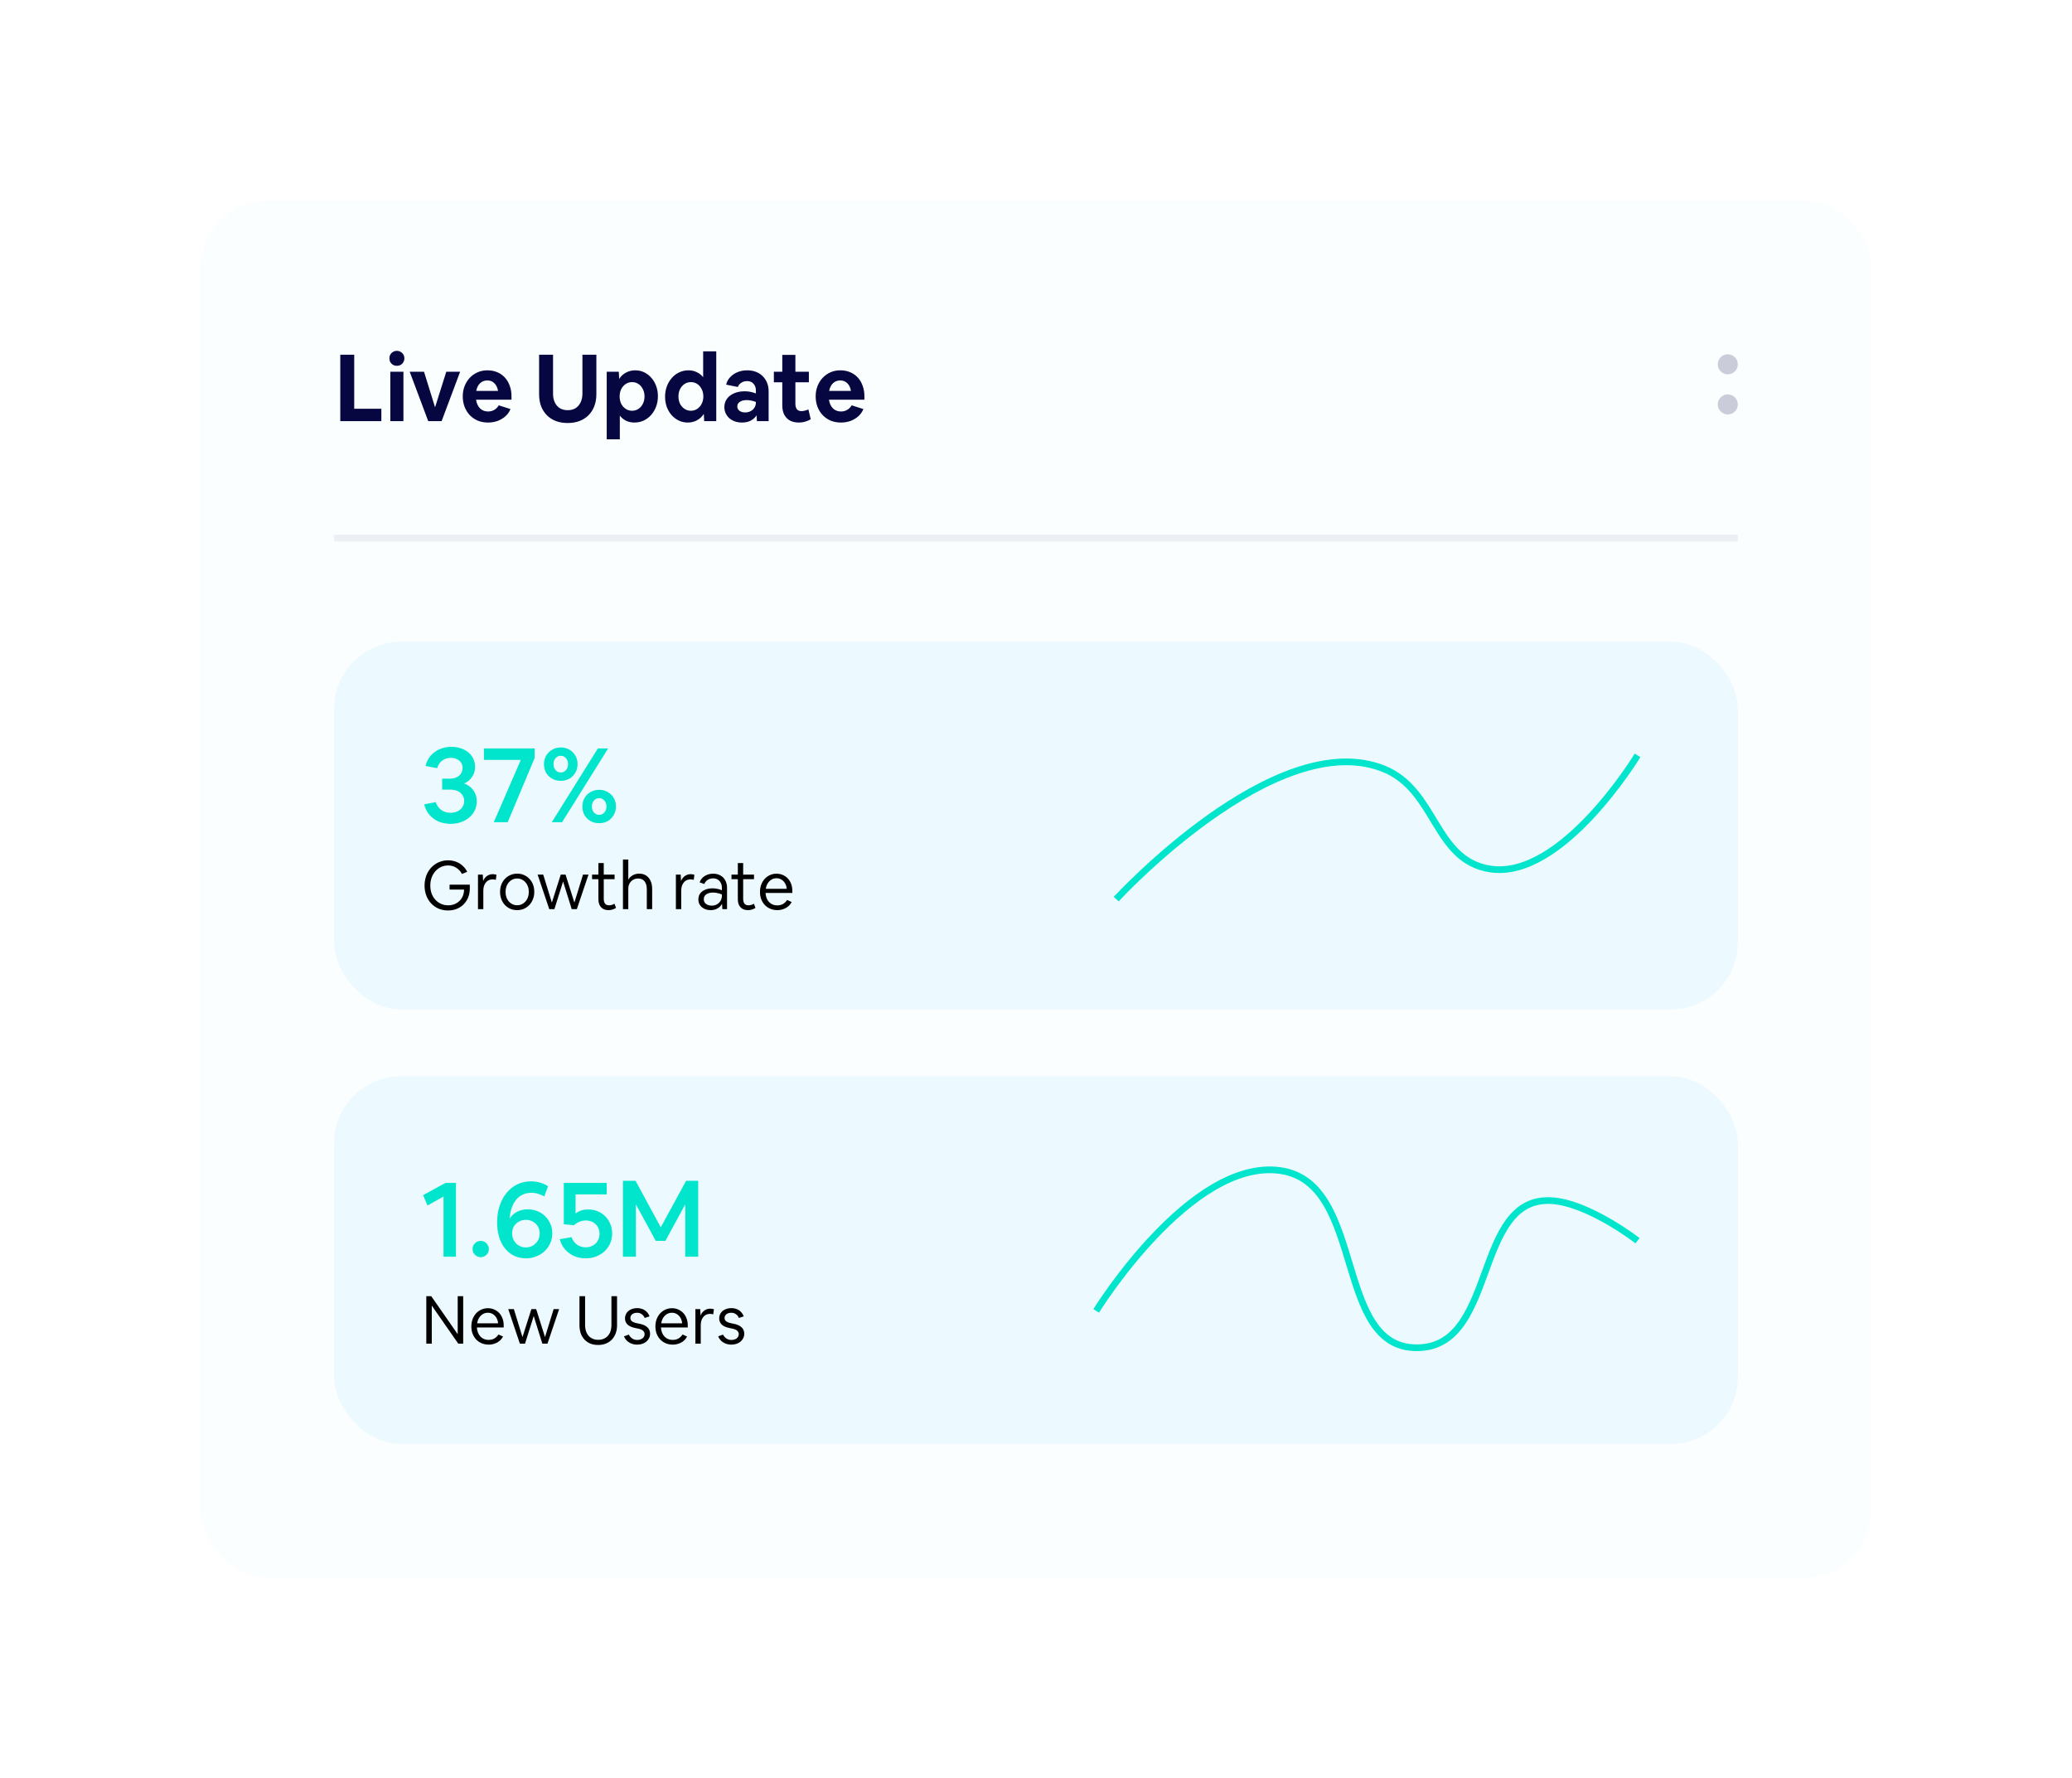 <svg width="310" height="266" viewBox="0 0 310 266" fill="none" xmlns="http://www.w3.org/2000/svg">
<g filter="url(#filter0_d_1_3067)">
<rect x="30" y="20" width="250" height="206" rx="10" fill="#FBFEFF"/>
<path d="M50.91 53V43.06H52.996V51.152H57.056V53H50.91ZM60.499 43.606C60.499 43.821 60.448 44.012 60.345 44.18C60.252 44.348 60.117 44.483 59.939 44.586C59.771 44.679 59.585 44.726 59.379 44.726C59.174 44.726 58.983 44.679 58.805 44.586C58.637 44.483 58.502 44.348 58.399 44.18C58.306 44.012 58.259 43.821 58.259 43.606C58.259 43.391 58.306 43.2 58.399 43.032C58.502 42.864 58.637 42.733 58.805 42.64C58.983 42.537 59.174 42.486 59.379 42.486C59.585 42.486 59.771 42.537 59.939 42.64C60.117 42.733 60.252 42.864 60.345 43.032C60.448 43.2 60.499 43.391 60.499 43.606ZM58.399 53V45.608H60.359V53H58.399ZM64.069 53L61.297 45.608H63.439L65.091 50.928L66.771 45.608H68.843L66.071 53H64.069ZM73.014 53.21C72.464 53.21 71.955 53.117 71.489 52.93C71.031 52.734 70.635 52.463 70.299 52.118C69.963 51.763 69.701 51.348 69.514 50.872C69.328 50.387 69.234 49.859 69.234 49.29C69.234 48.739 69.328 48.226 69.514 47.75C69.701 47.274 69.958 46.863 70.284 46.518C70.621 46.163 71.013 45.888 71.46 45.692C71.909 45.496 72.394 45.398 72.916 45.398C73.458 45.398 73.948 45.491 74.386 45.678C74.835 45.865 75.217 46.131 75.534 46.476C75.852 46.821 76.094 47.232 76.263 47.708C76.44 48.184 76.528 48.716 76.528 49.304V49.794H71.222C71.306 50.345 71.507 50.779 71.825 51.096C72.142 51.404 72.543 51.558 73.028 51.558C73.365 51.558 73.668 51.479 73.939 51.32C74.219 51.161 74.447 50.933 74.624 50.634L76.374 51.194C76.207 51.614 75.954 51.973 75.618 52.272C75.282 52.571 74.891 52.804 74.442 52.972C73.995 53.131 73.519 53.21 73.014 53.21ZM72.916 46.91C72.487 46.91 72.123 47.05 71.825 47.33C71.535 47.61 71.344 47.993 71.251 48.478H74.513C74.438 47.993 74.256 47.61 73.966 47.33C73.686 47.05 73.337 46.91 72.916 46.91ZM84.927 53.28C84.273 53.28 83.685 53.182 83.163 52.986C82.64 52.781 82.192 52.491 81.819 52.118C81.445 51.735 81.156 51.283 80.951 50.76C80.755 50.228 80.657 49.635 80.657 48.982V43.06H82.743V48.884C82.743 49.388 82.831 49.827 83.009 50.2C83.186 50.573 83.438 50.863 83.765 51.068C84.101 51.264 84.493 51.362 84.941 51.362C85.389 51.362 85.776 51.264 86.103 51.068C86.429 50.863 86.681 50.573 86.859 50.2C87.045 49.827 87.139 49.388 87.139 48.884V43.06H89.225V48.982C89.225 49.635 89.122 50.228 88.917 50.76C88.721 51.283 88.431 51.735 88.049 52.118C87.675 52.491 87.223 52.781 86.691 52.986C86.168 53.182 85.58 53.28 84.927 53.28ZM90.774 55.716V45.608H92.58L92.636 46.686C92.888 46.285 93.224 45.972 93.644 45.748C94.064 45.515 94.526 45.398 95.03 45.398C95.516 45.398 95.964 45.496 96.374 45.692C96.785 45.888 97.144 46.163 97.452 46.518C97.76 46.863 97.998 47.269 98.166 47.736C98.344 48.203 98.432 48.711 98.432 49.262C98.432 49.822 98.344 50.34 98.166 50.816C97.989 51.292 97.742 51.712 97.424 52.076C97.107 52.431 96.734 52.711 96.304 52.916C95.875 53.112 95.413 53.21 94.918 53.21C94.461 53.21 94.046 53.121 93.672 52.944C93.299 52.757 92.986 52.501 92.734 52.174V55.716H90.774ZM94.568 51.446C94.923 51.446 95.24 51.353 95.52 51.166C95.8 50.979 96.02 50.727 96.178 50.41C96.346 50.083 96.43 49.715 96.43 49.304C96.43 48.893 96.346 48.529 96.178 48.212C96.02 47.885 95.8 47.629 95.52 47.442C95.24 47.255 94.923 47.162 94.568 47.162C94.214 47.162 93.896 47.255 93.616 47.442C93.336 47.629 93.112 47.885 92.944 48.212C92.786 48.529 92.706 48.893 92.706 49.304C92.706 49.715 92.786 50.083 92.944 50.41C93.112 50.727 93.336 50.979 93.616 51.166C93.896 51.353 94.214 51.446 94.568 51.446ZM102.892 53.21C102.416 53.21 101.973 53.112 101.562 52.916C101.151 52.72 100.792 52.449 100.484 52.104C100.176 51.749 99.933 51.339 99.756 50.872C99.588 50.405 99.504 49.897 99.504 49.346C99.504 48.786 99.593 48.268 99.77 47.792C99.947 47.316 100.195 46.901 100.512 46.546C100.829 46.182 101.198 45.902 101.618 45.706C102.047 45.501 102.509 45.398 103.004 45.398C103.461 45.398 103.877 45.491 104.25 45.678C104.633 45.855 104.95 46.107 105.202 46.434V42.556H107.162V53H105.356L105.3 51.922C105.039 52.323 104.698 52.641 104.278 52.874C103.867 53.098 103.405 53.21 102.892 53.21ZM103.368 51.446C103.723 51.446 104.04 51.353 104.32 51.166C104.6 50.979 104.819 50.727 104.978 50.41C105.146 50.083 105.23 49.715 105.23 49.304C105.23 48.893 105.146 48.529 104.978 48.212C104.819 47.885 104.6 47.629 104.32 47.442C104.04 47.255 103.723 47.162 103.368 47.162C103.013 47.162 102.696 47.255 102.416 47.442C102.136 47.629 101.912 47.885 101.744 48.212C101.585 48.529 101.506 48.893 101.506 49.304C101.506 49.715 101.585 50.083 101.744 50.41C101.912 50.727 102.136 50.979 102.416 51.166C102.696 51.353 103.013 51.446 103.368 51.446ZM111.007 53.21C110.625 53.21 110.275 53.154 109.957 53.042C109.64 52.93 109.36 52.771 109.117 52.566C108.884 52.351 108.702 52.104 108.571 51.824C108.441 51.544 108.375 51.236 108.375 50.9C108.375 50.433 108.501 50.023 108.753 49.668C109.005 49.313 109.36 49.038 109.817 48.842C110.275 48.637 110.807 48.534 111.413 48.534C111.721 48.534 112.011 48.562 112.281 48.618C112.561 48.674 112.832 48.753 113.093 48.856V48.422C113.093 48.002 112.972 47.661 112.729 47.4C112.496 47.139 112.174 47.008 111.763 47.008C111.455 47.008 111.175 47.087 110.923 47.246C110.671 47.395 110.494 47.61 110.391 47.89L108.641 47.54C108.744 47.111 108.945 46.737 109.243 46.42C109.551 46.093 109.925 45.841 110.363 45.664C110.802 45.487 111.278 45.398 111.791 45.398C112.267 45.398 112.701 45.473 113.093 45.622C113.485 45.771 113.821 45.986 114.101 46.266C114.391 46.546 114.61 46.877 114.759 47.26C114.918 47.633 114.997 48.053 114.997 48.52V53H113.247L113.191 52.132C112.995 52.449 112.711 52.711 112.337 52.916C111.964 53.112 111.521 53.21 111.007 53.21ZM110.307 50.802C110.307 51.063 110.415 51.278 110.629 51.446C110.844 51.614 111.129 51.698 111.483 51.698C111.791 51.698 112.067 51.633 112.309 51.502C112.552 51.371 112.743 51.194 112.883 50.97C113.023 50.737 113.093 50.48 113.093 50.2V50.13C112.888 50.046 112.669 49.981 112.435 49.934C112.202 49.878 111.969 49.85 111.735 49.85C111.297 49.85 110.947 49.939 110.685 50.116C110.433 50.284 110.307 50.513 110.307 50.802ZM119.519 53.21C119.006 53.21 118.563 53.112 118.189 52.916C117.825 52.711 117.541 52.417 117.335 52.034C117.139 51.651 117.041 51.185 117.041 50.634V47.19H115.781V45.608H117.041V43.088H119.001V45.608H121.017V47.19H119.001V50.396C119.001 50.751 119.076 51.026 119.225 51.222C119.375 51.409 119.603 51.502 119.911 51.502C120.07 51.502 120.238 51.479 120.415 51.432C120.602 51.385 120.779 51.325 120.947 51.25L121.297 52.72C121.055 52.869 120.784 52.986 120.485 53.07C120.187 53.163 119.865 53.21 119.519 53.21ZM125.815 53.21C125.265 53.21 124.756 53.117 124.289 52.93C123.832 52.734 123.435 52.463 123.099 52.118C122.763 51.763 122.502 51.348 122.315 50.872C122.129 50.387 122.035 49.859 122.035 49.29C122.035 48.739 122.129 48.226 122.315 47.75C122.502 47.274 122.759 46.863 123.085 46.518C123.421 46.163 123.813 45.888 124.261 45.692C124.709 45.496 125.195 45.398 125.717 45.398C126.259 45.398 126.749 45.491 127.187 45.678C127.635 45.865 128.018 46.131 128.335 46.476C128.653 46.821 128.895 47.232 129.063 47.708C129.241 48.184 129.329 48.716 129.329 49.304V49.794H124.023C124.107 50.345 124.308 50.779 124.625 51.096C124.943 51.404 125.344 51.558 125.829 51.558C126.165 51.558 126.469 51.479 126.739 51.32C127.019 51.161 127.248 50.933 127.425 50.634L129.175 51.194C129.007 51.614 128.755 51.973 128.419 52.272C128.083 52.571 127.691 52.804 127.243 52.972C126.795 53.131 126.319 53.21 125.815 53.21ZM125.717 46.91C125.288 46.91 124.924 47.05 124.625 47.33C124.336 47.61 124.145 47.993 124.051 48.478H127.313C127.239 47.993 127.057 47.61 126.767 47.33C126.487 47.05 126.137 46.91 125.717 46.91Z" fill="#060640"/>
<rect opacity="0.06" x="50" y="70" width="210" height="1" fill="#060640"/>
<rect x="50" y="86" width="210" height="55" rx="10" fill="#ECF9FF"/>
<path d="M67.04 126.2C66.527 126.2 66.053 126.11 65.62 125.93C65.193 125.743 64.823 125.483 64.51 125.15C64.197 124.817 63.953 124.423 63.78 123.97C63.607 123.517 63.52 123.023 63.52 122.49C63.52 122.057 63.577 121.647 63.69 121.26C63.803 120.873 63.967 120.523 64.18 120.21C64.393 119.897 64.643 119.63 64.93 119.41C65.223 119.183 65.547 119.01 65.9 118.89C66.253 118.763 66.63 118.7 67.03 118.7C67.457 118.7 67.857 118.77 68.23 118.91C68.603 119.05 68.93 119.25 69.21 119.51C69.497 119.763 69.727 120.067 69.9 120.42L69.12 120.74C68.907 120.34 68.62 120.03 68.26 119.81C67.907 119.583 67.5 119.47 67.04 119.47C66.66 119.47 66.307 119.547 65.98 119.7C65.66 119.847 65.38 120.057 65.14 120.33C64.9 120.597 64.713 120.913 64.58 121.28C64.447 121.647 64.38 122.047 64.38 122.48C64.38 122.9 64.443 123.29 64.57 123.65C64.703 124.01 64.89 124.323 65.13 124.59C65.37 124.857 65.653 125.063 65.98 125.21C66.307 125.357 66.667 125.43 67.06 125.43C67.4 125.43 67.71 125.373 67.99 125.26C68.277 125.147 68.527 124.987 68.74 124.78C68.953 124.573 69.12 124.327 69.24 124.04C69.36 123.753 69.423 123.433 69.43 123.08H67.26V122.34H70.29V122.91C70.29 123.397 70.21 123.84 70.05 124.24C69.89 124.64 69.663 124.987 69.37 125.28C69.083 125.573 68.74 125.8 68.34 125.96C67.947 126.12 67.513 126.2 67.04 126.2ZM71.513 126V120.84H72.233L72.282 121.8C72.409 121.48 72.599 121.23 72.853 121.05C73.106 120.863 73.403 120.77 73.743 120.77C73.856 120.77 73.956 120.78 74.043 120.8C74.136 120.813 74.216 120.833 74.282 120.86L74.183 121.62C74.109 121.593 74.032 121.577 73.953 121.57C73.873 121.557 73.793 121.55 73.713 121.55C73.433 121.55 73.186 121.62 72.972 121.76C72.766 121.9 72.603 122.1 72.483 122.36C72.369 122.613 72.312 122.913 72.312 123.26V126H71.513ZM77.367 126.15C77 126.15 76.66 126.083 76.347 125.95C76.04 125.81 75.77 125.62 75.537 125.38C75.31 125.133 75.134 124.843 75.007 124.51C74.88 124.177 74.817 123.813 74.817 123.42C74.817 123.027 74.88 122.663 75.007 122.33C75.14 121.997 75.32 121.71 75.547 121.47C75.78 121.223 76.054 121.033 76.367 120.9C76.68 120.76 77.02 120.69 77.387 120.69C77.754 120.69 78.09 120.76 78.397 120.9C78.71 121.033 78.98 121.223 79.207 121.47C79.44 121.71 79.62 121.997 79.747 122.33C79.874 122.663 79.937 123.027 79.937 123.42C79.937 123.813 79.87 124.177 79.737 124.51C79.61 124.843 79.43 125.133 79.197 125.38C78.97 125.62 78.7 125.81 78.387 125.95C78.074 126.083 77.734 126.15 77.367 126.15ZM77.377 125.42C77.63 125.42 77.86 125.37 78.067 125.27C78.28 125.17 78.464 125.033 78.617 124.86C78.777 124.68 78.9 124.47 78.987 124.23C79.074 123.983 79.117 123.713 79.117 123.42C79.117 123.127 79.074 122.86 78.987 122.62C78.9 122.373 78.777 122.163 78.617 121.99C78.464 121.81 78.28 121.67 78.067 121.57C77.86 121.47 77.63 121.42 77.377 121.42C77.124 121.42 76.89 121.47 76.677 121.57C76.47 121.67 76.287 121.81 76.127 121.99C75.974 122.163 75.854 122.373 75.767 122.62C75.68 122.86 75.637 123.127 75.637 123.42C75.637 123.713 75.68 123.983 75.767 124.23C75.854 124.47 75.974 124.68 76.127 124.86C76.287 125.033 76.47 125.17 76.677 125.27C76.89 125.37 77.124 125.42 77.377 125.42ZM82.176 126L80.436 120.84H81.276L82.566 125.02L83.896 120.84H84.616L85.936 125.02L87.226 120.84H88.046L86.306 126H85.536L84.246 121.87L82.946 126H82.176ZM91.05 126.15C90.737 126.15 90.467 126.087 90.24 125.96C90.013 125.833 89.837 125.647 89.71 125.4C89.59 125.153 89.53 124.853 89.53 124.5V121.52H88.58V120.84H89.53V119.11H90.33V120.84H91.95V121.52H90.33V124.46C90.33 124.767 90.393 125.007 90.52 125.18C90.653 125.347 90.853 125.43 91.12 125.43C91.26 125.43 91.4 125.41 91.54 125.37C91.687 125.323 91.817 125.263 91.93 125.19L92.17 125.81C92.03 125.91 91.867 125.99 91.68 126.05C91.493 126.117 91.283 126.15 91.05 126.15ZM93.202 126V118.58H94.002V121.59C94.155 121.317 94.375 121.1 94.662 120.94C94.949 120.773 95.272 120.69 95.632 120.69C96.025 120.69 96.369 120.783 96.662 120.97C96.955 121.157 97.179 121.423 97.332 121.77C97.492 122.11 97.572 122.513 97.572 122.98V126H96.772V123.03C96.772 122.517 96.659 122.12 96.432 121.84C96.212 121.56 95.895 121.42 95.482 121.42C95.195 121.42 94.939 121.487 94.712 121.62C94.492 121.747 94.319 121.927 94.192 122.16C94.065 122.387 94.002 122.647 94.002 122.94V126H93.202ZM101.122 126V120.84H101.842L101.892 121.8C102.019 121.48 102.209 121.23 102.462 121.05C102.715 120.863 103.012 120.77 103.352 120.77C103.465 120.77 103.565 120.78 103.652 120.8C103.745 120.813 103.825 120.833 103.892 120.86L103.792 121.62C103.719 121.593 103.642 121.577 103.562 121.57C103.482 121.557 103.402 121.55 103.322 121.55C103.042 121.55 102.795 121.62 102.582 121.76C102.375 121.9 102.212 122.1 102.092 122.36C101.979 122.613 101.922 122.913 101.922 123.26V126H101.122ZM106.335 126.15C105.975 126.15 105.655 126.083 105.375 125.95C105.095 125.81 104.875 125.62 104.715 125.38C104.562 125.14 104.485 124.863 104.485 124.55C104.485 124.21 104.572 123.917 104.745 123.67C104.925 123.423 105.175 123.233 105.495 123.1C105.815 122.96 106.188 122.89 106.615 122.89C106.855 122.89 107.098 122.917 107.345 122.97C107.592 123.023 107.812 123.093 108.005 123.18V122.8C108.005 122.52 107.948 122.277 107.835 122.07C107.728 121.857 107.578 121.693 107.385 121.58C107.192 121.46 106.965 121.4 106.705 121.4C106.392 121.4 106.118 121.473 105.885 121.62C105.658 121.767 105.488 121.973 105.375 122.24L104.675 122C104.768 121.733 104.912 121.503 105.105 121.31C105.305 121.117 105.542 120.967 105.815 120.86C106.095 120.753 106.395 120.7 106.715 120.7C107.128 120.7 107.488 120.79 107.795 120.97C108.108 121.143 108.348 121.39 108.515 121.71C108.688 122.023 108.775 122.393 108.775 122.82V126H108.075L108.025 125.2C107.878 125.487 107.655 125.717 107.355 125.89C107.062 126.063 106.722 126.15 106.335 126.15ZM105.295 124.52C105.295 124.713 105.345 124.883 105.445 125.03C105.545 125.17 105.685 125.28 105.865 125.36C106.045 125.44 106.252 125.48 106.485 125.48C106.772 125.48 107.028 125.417 107.255 125.29C107.488 125.157 107.672 124.98 107.805 124.76C107.938 124.533 108.005 124.277 108.005 123.99V123.8C107.785 123.713 107.562 123.647 107.335 123.6C107.115 123.547 106.905 123.52 106.705 123.52C106.265 123.52 105.918 123.61 105.665 123.79C105.418 123.97 105.295 124.213 105.295 124.52ZM111.909 126.15C111.596 126.15 111.326 126.087 111.099 125.96C110.873 125.833 110.696 125.647 110.569 125.4C110.449 125.153 110.389 124.853 110.389 124.5V121.52H109.439V120.84H110.389V119.11H111.189V120.84H112.809V121.52H111.189V124.46C111.189 124.767 111.253 125.007 111.379 125.18C111.513 125.347 111.713 125.43 111.979 125.43C112.119 125.43 112.259 125.41 112.399 125.37C112.546 125.323 112.676 125.263 112.789 125.19L113.029 125.81C112.889 125.91 112.726 125.99 112.539 126.05C112.353 126.117 112.143 126.15 111.909 126.15ZM116.304 126.15C115.924 126.15 115.574 126.083 115.254 125.95C114.94 125.817 114.667 125.63 114.434 125.39C114.2 125.143 114.02 124.857 113.894 124.53C113.767 124.197 113.704 123.83 113.704 123.43C113.704 123.037 113.764 122.677 113.884 122.35C114.01 122.017 114.184 121.727 114.404 121.48C114.63 121.233 114.894 121.043 115.194 120.91C115.494 120.77 115.82 120.7 116.174 120.7C116.514 120.7 116.827 120.763 117.114 120.89C117.407 121.017 117.66 121.193 117.874 121.42C118.087 121.647 118.25 121.917 118.364 122.23C118.484 122.543 118.544 122.883 118.544 123.25V123.58H114.534C114.56 123.953 114.647 124.28 114.794 124.56C114.947 124.84 115.15 125.057 115.404 125.21C115.657 125.363 115.95 125.44 116.284 125.44C116.61 125.44 116.894 125.373 117.134 125.24C117.38 125.1 117.59 124.897 117.764 124.63L118.444 124.94C118.31 125.193 118.137 125.41 117.924 125.59C117.71 125.77 117.464 125.907 117.184 126C116.91 126.1 116.617 126.15 116.304 126.15ZM116.174 121.38C115.9 121.38 115.65 121.447 115.424 121.58C115.204 121.713 115.017 121.9 114.864 122.14C114.717 122.373 114.62 122.647 114.574 122.96H117.704C117.677 122.647 117.594 122.373 117.454 122.14C117.314 121.9 117.134 121.713 116.914 121.58C116.694 121.447 116.447 121.38 116.174 121.38Z" fill="black"/>
<path d="M67.432 113.24C66.803 113.24 66.216 113.133 65.672 112.92C65.139 112.696 64.675 112.365 64.28 111.928C63.896 111.491 63.624 110.957 63.464 110.328L65.192 109.992C65.363 110.504 65.64 110.899 66.024 111.176C66.408 111.453 66.867 111.592 67.4 111.592C67.795 111.592 68.147 111.517 68.456 111.368C68.765 111.219 69.005 111.011 69.176 110.744C69.357 110.477 69.448 110.173 69.448 109.832C69.448 109.491 69.357 109.192 69.176 108.936C69.005 108.669 68.76 108.467 68.44 108.328C68.131 108.189 67.763 108.12 67.336 108.12H66.152V106.488H67.256C67.651 106.488 67.992 106.424 68.28 106.296C68.579 106.157 68.808 105.965 68.968 105.72C69.128 105.475 69.208 105.192 69.208 104.872C69.208 104.573 69.133 104.312 68.984 104.088C68.835 103.864 68.627 103.688 68.36 103.56C68.104 103.432 67.8 103.368 67.448 103.368C66.968 103.368 66.541 103.501 66.168 103.768C65.805 104.035 65.549 104.419 65.4 104.92L63.672 104.584C63.8 104.008 64.045 103.507 64.408 103.08C64.771 102.653 65.219 102.323 65.752 102.088C66.285 101.843 66.877 101.72 67.528 101.72C68.04 101.72 68.509 101.795 68.936 101.944C69.373 102.083 69.752 102.285 70.072 102.552C70.392 102.819 70.637 103.139 70.808 103.512C70.989 103.875 71.08 104.28 71.08 104.728C71.08 105.283 70.936 105.773 70.648 106.2C70.371 106.627 69.971 106.963 69.448 107.208C70.035 107.421 70.493 107.763 70.824 108.232C71.165 108.701 71.336 109.251 71.336 109.88C71.336 110.36 71.235 110.808 71.032 111.224C70.84 111.629 70.568 111.981 70.216 112.28C69.864 112.579 69.448 112.813 68.968 112.984C68.499 113.155 67.987 113.24 67.432 113.24ZM73.876 113L77.924 103.672H72.404V101.96H79.988V103.4L75.956 113H73.876ZM83.884 106.808C83.404 106.808 82.978 106.701 82.604 106.488C82.231 106.275 81.932 105.981 81.708 105.608C81.495 105.235 81.388 104.808 81.388 104.328C81.388 103.848 81.495 103.421 81.708 103.048C81.932 102.664 82.236 102.365 82.62 102.152C83.004 101.928 83.436 101.816 83.916 101.816C84.396 101.816 84.823 101.928 85.196 102.152C85.57 102.365 85.863 102.659 86.076 103.032C86.3 103.405 86.412 103.832 86.412 104.312C86.412 104.792 86.3 105.219 86.076 105.592C85.863 105.965 85.564 106.264 85.18 106.488C84.796 106.701 84.364 106.808 83.884 106.808ZM84.092 113H82.556L89.452 101.96H90.988L84.092 113ZM82.812 104.312C82.812 104.557 82.86 104.776 82.956 104.968C83.052 105.149 83.18 105.293 83.34 105.4C83.5 105.507 83.687 105.56 83.9 105.56C84.114 105.56 84.3 105.507 84.46 105.4C84.62 105.293 84.748 105.149 84.844 104.968C84.94 104.776 84.988 104.557 84.988 104.312C84.988 104.067 84.94 103.853 84.844 103.672C84.748 103.48 84.62 103.331 84.46 103.224C84.3 103.117 84.114 103.064 83.9 103.064C83.687 103.064 83.5 103.117 83.34 103.224C83.18 103.331 83.052 103.48 82.956 103.672C82.86 103.853 82.812 104.067 82.812 104.312ZM89.628 113.144C89.159 113.144 88.732 113.037 88.348 112.824C87.975 112.611 87.676 112.317 87.452 111.944C87.239 111.571 87.132 111.144 87.132 110.664C87.132 110.184 87.239 109.757 87.452 109.384C87.676 109 87.975 108.701 88.348 108.488C88.732 108.264 89.169 108.152 89.66 108.152C90.129 108.152 90.551 108.264 90.924 108.488C91.308 108.701 91.607 108.995 91.82 109.368C92.044 109.741 92.156 110.168 92.156 110.648C92.156 111.128 92.044 111.555 91.82 111.928C91.607 112.301 91.308 112.6 90.924 112.824C90.551 113.037 90.119 113.144 89.628 113.144ZM89.644 111.896C89.847 111.896 90.028 111.843 90.188 111.736C90.359 111.629 90.492 111.485 90.588 111.304C90.684 111.112 90.732 110.893 90.732 110.648C90.732 110.403 90.684 110.189 90.588 110.008C90.492 109.816 90.359 109.667 90.188 109.56C90.028 109.453 89.847 109.4 89.644 109.4C89.442 109.4 89.255 109.453 89.084 109.56C88.924 109.667 88.796 109.816 88.7 110.008C88.604 110.189 88.556 110.403 88.556 110.648C88.556 110.893 88.604 111.112 88.7 111.304C88.796 111.485 88.924 111.629 89.084 111.736C89.255 111.843 89.442 111.896 89.644 111.896Z" fill="#00E5CC"/>
<path d="M167 124.5C167 124.5 190.86 98.558 207 105C214.955 108.175 214.529 118.738 223 120C233.739 121.599 245 103 245 103" stroke="#00E5CC"/>
<rect x="50" y="151" width="210" height="55" rx="10" fill="#ECF9FF"/>
<path d="M63.78 191V183.9H64.52L68.48 189.59V183.9H69.3V191H68.56L64.6 185.31V191H63.78ZM73.12 191.15C72.74 191.15 72.39 191.083 72.07 190.95C71.757 190.817 71.483 190.63 71.25 190.39C71.017 190.143 70.837 189.857 70.71 189.53C70.583 189.197 70.52 188.83 70.52 188.43C70.52 188.037 70.58 187.677 70.7 187.35C70.827 187.017 71 186.727 71.22 186.48C71.447 186.233 71.71 186.043 72.01 185.91C72.31 185.77 72.637 185.7 72.99 185.7C73.33 185.7 73.643 185.763 73.93 185.89C74.223 186.017 74.477 186.193 74.69 186.42C74.903 186.647 75.067 186.917 75.18 187.23C75.3 187.543 75.36 187.883 75.36 188.25V188.58H71.35C71.377 188.953 71.463 189.28 71.61 189.56C71.763 189.84 71.967 190.057 72.22 190.21C72.473 190.363 72.767 190.44 73.1 190.44C73.427 190.44 73.71 190.373 73.95 190.24C74.197 190.1 74.407 189.897 74.58 189.63L75.26 189.94C75.127 190.193 74.953 190.41 74.74 190.59C74.527 190.77 74.28 190.907 74 191C73.727 191.1 73.433 191.15 73.12 191.15ZM72.99 186.38C72.717 186.38 72.467 186.447 72.24 186.58C72.02 186.713 71.833 186.9 71.68 187.14C71.533 187.373 71.437 187.647 71.39 187.96H74.52C74.493 187.647 74.41 187.373 74.27 187.14C74.13 186.9 73.95 186.713 73.73 186.58C73.51 186.447 73.263 186.38 72.99 186.38ZM77.781 191L76.041 185.84H76.881L78.171 190.02L79.501 185.84H80.221L81.541 190.02L82.831 185.84H83.651L81.911 191H81.141L79.851 186.87L78.551 191H77.781ZM89.498 191.2C89.071 191.2 88.684 191.133 88.338 191C87.998 190.86 87.704 190.66 87.458 190.4C87.211 190.14 87.021 189.83 86.888 189.47C86.761 189.103 86.698 188.697 86.698 188.25V183.9H87.538V188.22C87.538 188.673 87.618 189.067 87.778 189.4C87.938 189.727 88.164 189.98 88.458 190.16C88.751 190.34 89.101 190.43 89.508 190.43C89.914 190.43 90.264 190.34 90.558 190.16C90.851 189.98 91.078 189.727 91.238 189.4C91.398 189.067 91.478 188.673 91.478 188.22V183.9H92.318V188.25C92.318 188.697 92.251 189.1 92.118 189.46C91.984 189.82 91.794 190.13 91.548 190.39C91.301 190.65 91.004 190.85 90.658 190.99C90.311 191.13 89.924 191.2 89.498 191.2ZM95.33 191.15C95.03 191.15 94.747 191.1 94.48 191C94.22 190.9 93.993 190.757 93.8 190.57C93.607 190.383 93.46 190.163 93.36 189.91L94.08 189.65C94.213 189.903 94.387 190.1 94.6 190.24C94.813 190.38 95.057 190.45 95.33 190.45C95.55 190.45 95.743 190.413 95.91 190.34C96.077 190.267 96.207 190.167 96.3 190.04C96.393 189.907 96.44 189.76 96.44 189.6C96.44 189.167 96.127 188.887 95.5 188.76L95.11 188.68C94.563 188.573 94.16 188.4 93.9 188.16C93.64 187.913 93.51 187.603 93.51 187.23C93.51 186.93 93.587 186.663 93.74 186.43C93.893 186.197 94.107 186.017 94.38 185.89C94.66 185.757 94.977 185.69 95.33 185.69C95.623 185.69 95.893 185.74 96.14 185.84C96.387 185.933 96.597 186.073 96.77 186.26C96.95 186.447 97.087 186.667 97.18 186.92L96.46 187.16C96.353 186.913 96.2 186.723 96 186.59C95.807 186.45 95.58 186.38 95.32 186.38C95.12 186.38 94.943 186.413 94.79 186.48C94.643 186.547 94.527 186.637 94.44 186.75C94.353 186.863 94.31 186.997 94.31 187.15C94.31 187.363 94.39 187.533 94.55 187.66C94.717 187.787 94.983 187.887 95.35 187.96L95.74 188.04C96.233 188.14 96.61 188.317 96.87 188.57C97.13 188.817 97.26 189.133 97.26 189.52C97.26 189.76 97.21 189.98 97.11 190.18C97.017 190.373 96.883 190.543 96.71 190.69C96.543 190.837 96.34 190.95 96.1 191.03C95.867 191.11 95.61 191.15 95.33 191.15ZM100.659 191.15C100.279 191.15 99.929 191.083 99.609 190.95C99.296 190.817 99.022 190.63 98.789 190.39C98.556 190.143 98.376 189.857 98.249 189.53C98.123 189.197 98.059 188.83 98.059 188.43C98.059 188.037 98.119 187.677 98.239 187.35C98.366 187.017 98.539 186.727 98.759 186.48C98.986 186.233 99.249 186.043 99.549 185.91C99.849 185.77 100.176 185.7 100.529 185.7C100.869 185.7 101.182 185.763 101.469 185.89C101.762 186.017 102.016 186.193 102.229 186.42C102.442 186.647 102.606 186.917 102.719 187.23C102.839 187.543 102.899 187.883 102.899 188.25V188.58H98.889C98.916 188.953 99.002 189.28 99.149 189.56C99.302 189.84 99.506 190.057 99.759 190.21C100.012 190.363 100.306 190.44 100.639 190.44C100.966 190.44 101.249 190.373 101.489 190.24C101.736 190.1 101.946 189.897 102.119 189.63L102.799 189.94C102.666 190.193 102.492 190.41 102.279 190.59C102.066 190.77 101.819 190.907 101.539 191C101.266 191.1 100.972 191.15 100.659 191.15ZM100.529 186.38C100.256 186.38 100.006 186.447 99.779 186.58C99.559 186.713 99.373 186.9 99.219 187.14C99.073 187.373 98.976 187.647 98.929 187.96H102.059C102.032 187.647 101.949 187.373 101.809 187.14C101.669 186.9 101.489 186.713 101.269 186.58C101.049 186.447 100.802 186.38 100.529 186.38ZM104.042 191V185.84H104.762L104.812 186.8C104.938 186.48 105.128 186.23 105.382 186.05C105.635 185.863 105.932 185.77 106.272 185.77C106.385 185.77 106.485 185.78 106.572 185.8C106.665 185.813 106.745 185.833 106.812 185.86L106.712 186.62C106.638 186.593 106.562 186.577 106.482 186.57C106.402 186.557 106.322 186.55 106.242 186.55C105.962 186.55 105.715 186.62 105.502 186.76C105.295 186.9 105.132 187.1 105.012 187.36C104.898 187.613 104.842 187.913 104.842 188.26V191H104.042ZM109.422 191.15C109.122 191.15 108.838 191.1 108.572 191C108.312 190.9 108.085 190.757 107.892 190.57C107.698 190.383 107.552 190.163 107.452 189.91L108.172 189.65C108.305 189.903 108.478 190.1 108.692 190.24C108.905 190.38 109.148 190.45 109.422 190.45C109.642 190.45 109.835 190.413 110.002 190.34C110.168 190.267 110.298 190.167 110.392 190.04C110.485 189.907 110.532 189.76 110.532 189.6C110.532 189.167 110.218 188.887 109.592 188.76L109.202 188.68C108.655 188.573 108.252 188.4 107.992 188.16C107.732 187.913 107.602 187.603 107.602 187.23C107.602 186.93 107.678 186.663 107.832 186.43C107.985 186.197 108.198 186.017 108.472 185.89C108.752 185.757 109.068 185.69 109.422 185.69C109.715 185.69 109.985 185.74 110.232 185.84C110.478 185.933 110.688 186.073 110.862 186.26C111.042 186.447 111.178 186.667 111.272 186.92L110.552 187.16C110.445 186.913 110.292 186.723 110.092 186.59C109.898 186.45 109.672 186.38 109.412 186.38C109.212 186.38 109.035 186.413 108.882 186.48C108.735 186.547 108.618 186.637 108.532 186.75C108.445 186.863 108.402 186.997 108.402 187.15C108.402 187.363 108.482 187.533 108.642 187.66C108.808 187.787 109.075 187.887 109.442 187.96L109.832 188.04C110.325 188.14 110.702 188.317 110.962 188.57C111.222 188.817 111.352 189.133 111.352 189.52C111.352 189.76 111.302 189.98 111.202 190.18C111.108 190.373 110.975 190.543 110.802 190.69C110.635 190.837 110.432 190.95 110.192 191.03C109.958 191.11 109.702 191.15 109.422 191.15Z" fill="black"/>
<path d="M66.36 178V168.992L63.96 170.336L63.304 168.784L66.648 166.96H68.216V178H66.36ZM71.923 178.064C71.699 178.064 71.496 178.011 71.315 177.904C71.133 177.797 70.984 177.653 70.867 177.472C70.76 177.28 70.707 177.072 70.707 176.848C70.707 176.624 70.76 176.421 70.867 176.24C70.984 176.048 71.133 175.899 71.315 175.792C71.496 175.685 71.699 175.632 71.923 175.632C72.147 175.632 72.349 175.685 72.531 175.792C72.712 175.899 72.856 176.048 72.963 176.24C73.08 176.421 73.139 176.624 73.139 176.848C73.139 177.072 73.08 177.28 72.963 177.472C72.856 177.653 72.712 177.797 72.531 177.904C72.349 178.011 72.147 178.064 71.923 178.064ZM78.681 178.24C78.041 178.24 77.454 178.112 76.921 177.856C76.398 177.6 75.945 177.237 75.561 176.768C75.187 176.299 74.894 175.733 74.681 175.072C74.478 174.4 74.377 173.659 74.377 172.848C74.377 171.963 74.499 171.147 74.745 170.4C74.99 169.653 75.337 169.008 75.785 168.464C76.233 167.909 76.766 167.483 77.385 167.184C78.003 166.875 78.691 166.72 79.449 166.72C79.918 166.72 80.366 166.784 80.793 166.912C81.219 167.029 81.619 167.211 81.993 167.456L81.433 168.992C81.166 168.821 80.862 168.688 80.521 168.592C80.19 168.485 79.843 168.432 79.481 168.432C78.883 168.432 78.35 168.581 77.881 168.88C77.422 169.168 77.049 169.605 76.761 170.192C76.483 170.768 76.307 171.477 76.233 172.32C76.499 171.883 76.862 171.541 77.321 171.296C77.79 171.04 78.334 170.912 78.953 170.912C79.475 170.912 79.961 171.003 80.409 171.184C80.857 171.365 81.246 171.621 81.577 171.952C81.907 172.272 82.163 172.651 82.345 173.088C82.537 173.515 82.633 173.979 82.633 174.48C82.633 175.013 82.531 175.509 82.329 175.968C82.137 176.416 81.859 176.811 81.497 177.152C81.134 177.493 80.713 177.76 80.233 177.952C79.753 178.144 79.235 178.24 78.681 178.24ZM78.665 176.608C79.059 176.608 79.411 176.517 79.721 176.336C80.041 176.144 80.291 175.893 80.473 175.584C80.654 175.264 80.745 174.907 80.745 174.512C80.745 174.117 80.654 173.771 80.473 173.472C80.291 173.163 80.046 172.923 79.737 172.752C79.427 172.571 79.075 172.48 78.681 172.48C78.286 172.48 77.934 172.571 77.625 172.752C77.315 172.923 77.07 173.157 76.889 173.456C76.707 173.755 76.617 174.101 76.617 174.496C76.617 174.891 76.707 175.248 76.889 175.568C77.07 175.888 77.315 176.144 77.625 176.336C77.934 176.517 78.281 176.608 78.665 176.608ZM87.635 178.24C86.996 178.24 86.409 178.123 85.876 177.888C85.353 177.653 84.905 177.323 84.531 176.896C84.158 176.459 83.897 175.952 83.748 175.376L85.507 175.072C85.678 175.552 85.95 175.925 86.323 176.192C86.707 176.459 87.145 176.592 87.635 176.592C88.03 176.592 88.382 176.507 88.692 176.336C89.011 176.155 89.257 175.915 89.427 175.616C89.609 175.307 89.7 174.955 89.7 174.56C89.7 174.176 89.609 173.835 89.427 173.536C89.257 173.237 89.017 173.003 88.707 172.832C88.398 172.661 88.046 172.576 87.651 172.576C87.31 172.576 86.98 172.645 86.659 172.784C86.34 172.912 86.073 173.083 85.859 173.296L84.356 173.136V166.96H90.772V168.672H86.115V171.536C86.617 171.131 87.246 170.928 88.004 170.928C88.516 170.928 88.99 171.019 89.427 171.2C89.865 171.381 90.243 171.637 90.564 171.968C90.883 172.288 91.134 172.667 91.316 173.104C91.497 173.541 91.588 174.016 91.588 174.528C91.588 175.061 91.486 175.557 91.284 176.016C91.081 176.464 90.798 176.859 90.436 177.2C90.073 177.531 89.651 177.787 89.171 177.968C88.702 178.149 88.19 178.24 87.635 178.24ZM93.198 178V166.64H95.086L98.862 173.6L102.654 166.64H104.462V178H102.526V170.16L99.55 175.632H98.11L95.134 170.16V178H93.198Z" fill="#00E5CC"/>
<path d="M164 186.104C164 186.104 178.111 163.278 191.5 165.104C204.583 166.889 199.316 192.337 212.5 191.604C223.963 190.967 220.531 169.095 232 169.604C237.586 169.852 245 175.604 245 175.604" stroke="#00E5CC"/>
<g opacity="0.2">
<circle cx="258.5" cy="44.5" r="1.5" fill="#060640"/>
<circle cx="258.5" cy="50.5" r="1.5" fill="#060640"/>
</g>
</g>
<defs>
<filter id="filter0_d_1_3067" x="0" y="0" width="310" height="266" filterUnits="userSpaceOnUse" color-interpolation-filters="sRGB">
<feFlood flood-opacity="0" result="BackgroundImageFix"/>
<feColorMatrix in="SourceAlpha" type="matrix" values="0 0 0 0 0 0 0 0 0 0 0 0 0 0 0 0 0 0 127 0" result="hardAlpha"/>
<feOffset dy="10"/>
<feGaussianBlur stdDeviation="15"/>
<feComposite in2="hardAlpha" operator="out"/>
<feColorMatrix type="matrix" values="0 0 0 0 0.024 0 0 0 0 0.024 0 0 0 0 0.251 0 0 0 0.03 0"/>
<feBlend mode="normal" in2="BackgroundImageFix" result="effect1_dropShadow_1_3067"/>
<feBlend mode="normal" in="SourceGraphic" in2="effect1_dropShadow_1_3067" result="shape"/>
</filter>
</defs>
</svg>
